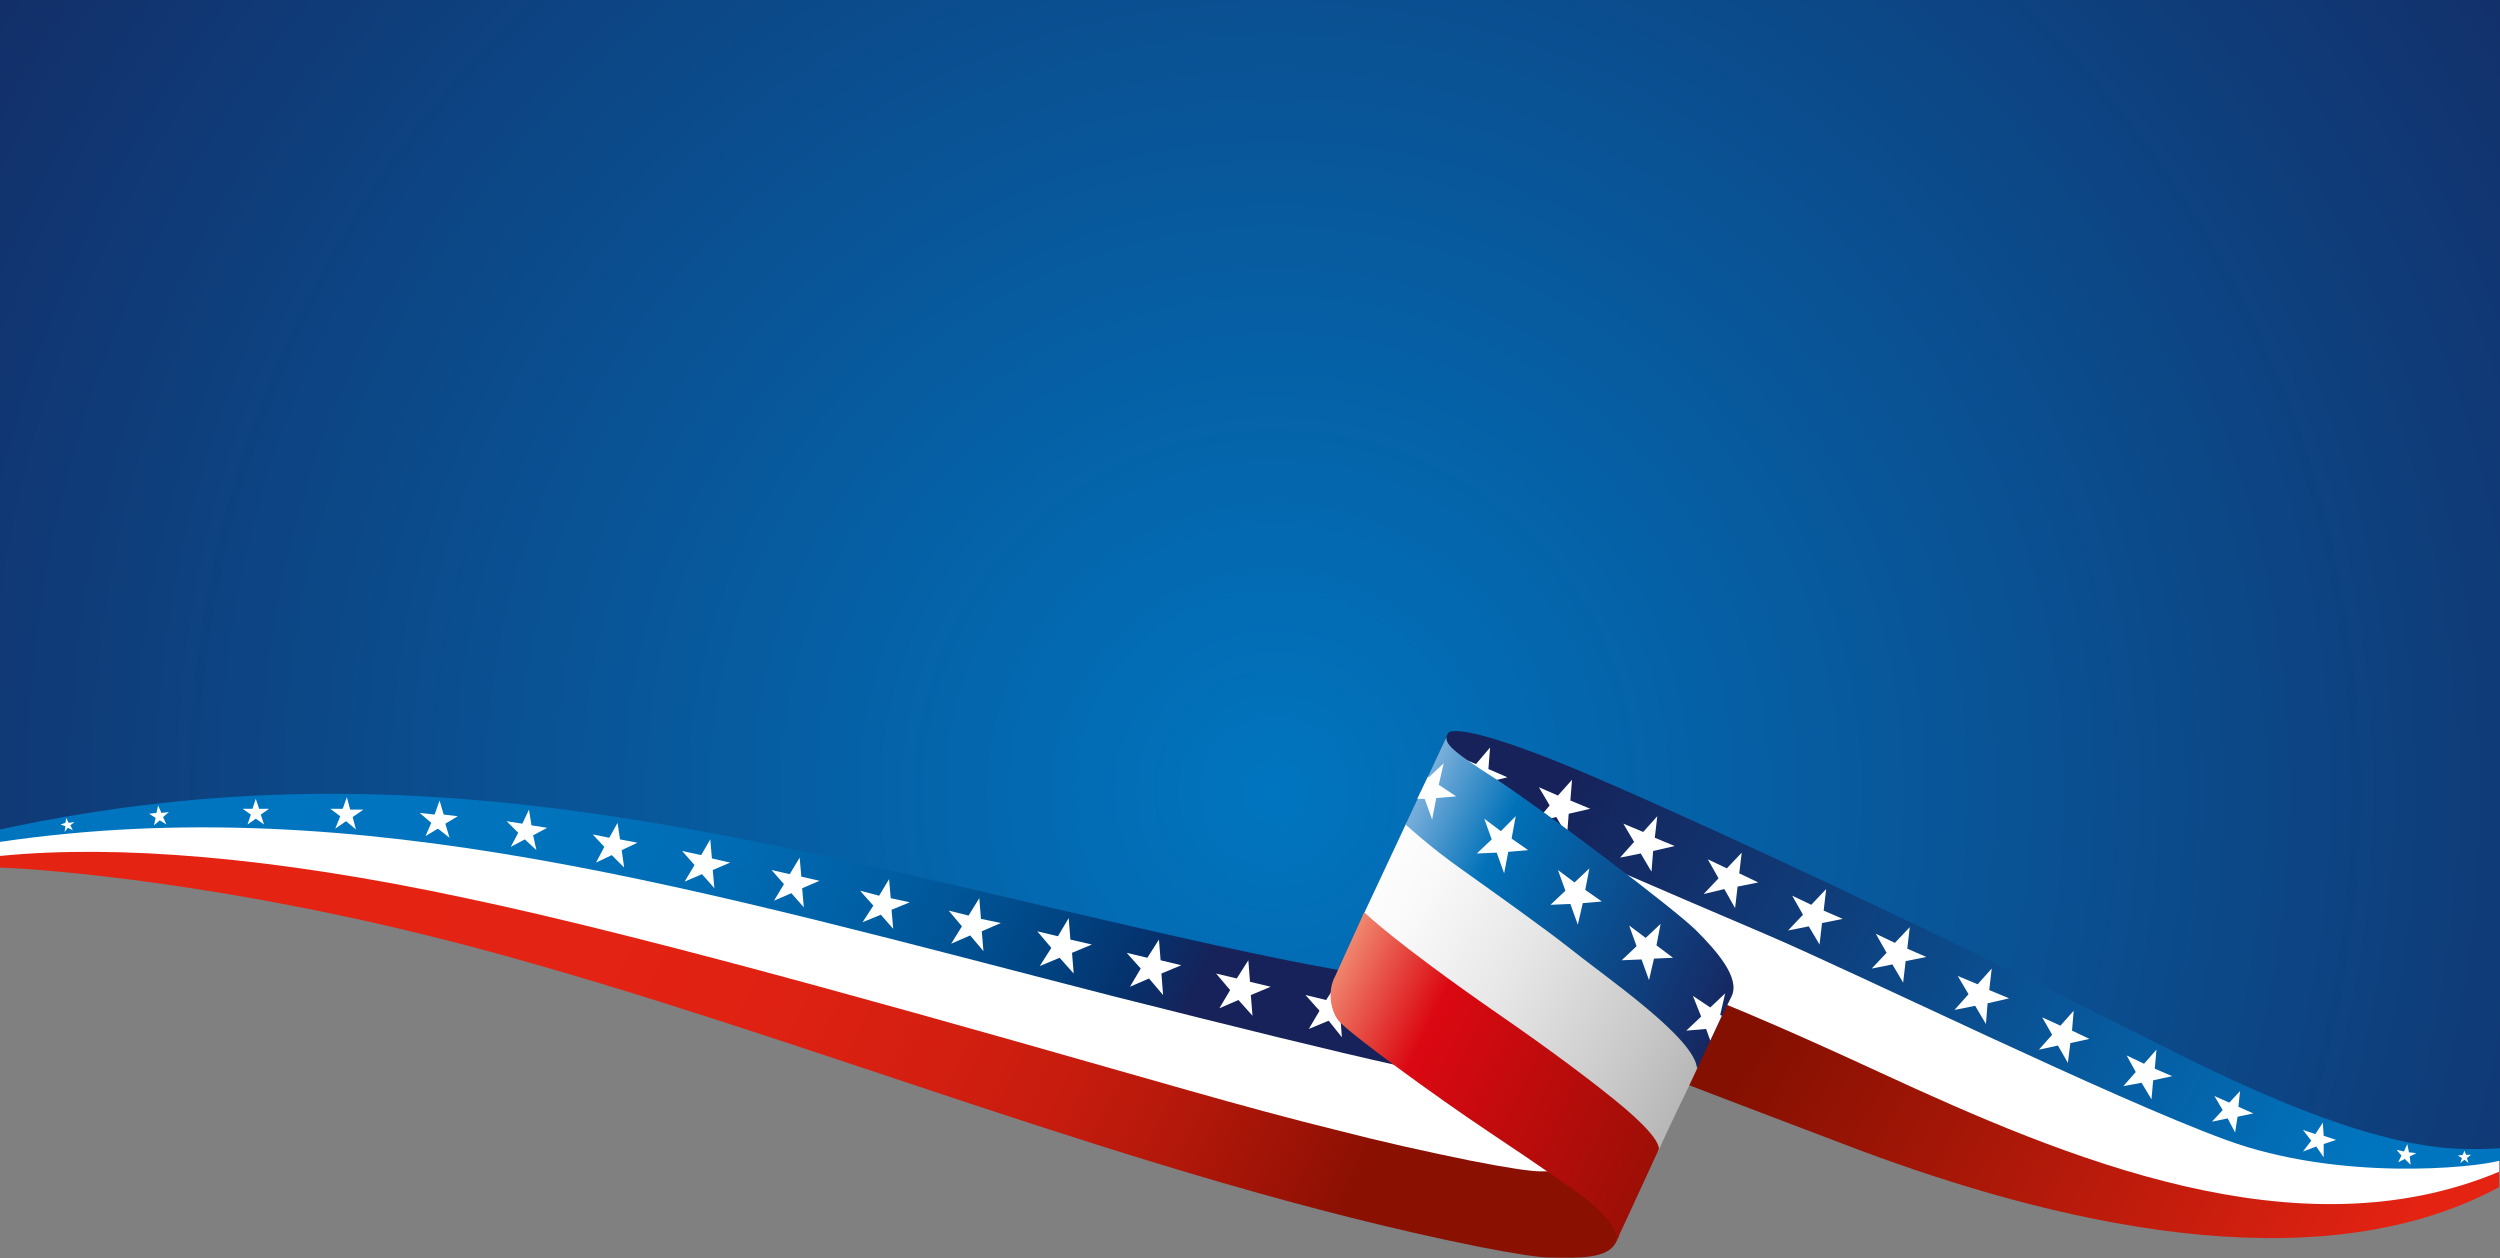 <?xml version="1.0" encoding="utf-8"?>
<!-- Generator: Adobe Illustrator 19.0.0, SVG Export Plug-In . SVG Version: 6.00 Build 0)  -->
<svg version="1.1" id="Capa_1" xmlns="http://www.w3.org/2000/svg" xmlns:xlink="http://www.w3.org/1999/xlink" x="0px" y="0px"
	 viewBox="0 0 302 152" style="enable-background:new 0 0 302 152;" xml:space="preserve">
<rect x="0" y="0" width="302" height="152" fill="#808080" stroke="none"/>
<style type="text/css">
	.st0{clip-path:url(#XMLID_118_);}
	.st1{fill-rule:evenodd;clip-rule:evenodd;fill:url(#XMLID_119_);}
	.st2{fill:#FFFFFF;}
	.st3{fill-rule:evenodd;clip-rule:evenodd;fill:url(#XMLID_120_);}
	.st4{fill-rule:evenodd;clip-rule:evenodd;fill:url(#XMLID_121_);}
	.st5{fill-rule:evenodd;clip-rule:evenodd;fill:url(#XMLID_122_);}
	.st6{fill-rule:evenodd;clip-rule:evenodd;fill:url(#XMLID_123_);}
	.st7{fill-rule:evenodd;clip-rule:evenodd;fill:#FFFFFF;}
	.st8{fill-rule:evenodd;clip-rule:evenodd;fill:url(#XMLID_124_);}
	.st9{fill-rule:evenodd;clip-rule:evenodd;fill:url(#XMLID_125_);}
	.st10{fill-rule:evenodd;clip-rule:evenodd;fill:url(#XMLID_126_);}
</style>
<defs>
	<rect id="XMLID_110_" width="302" height="152"/>
</defs>
<clipPath id="XMLID_118_">
	<use xlink:href="#XMLID_110_"  style="overflow:visible;"/>
</clipPath>
<g id="XMLID_66_" class="st0">
	<radialGradient id="XMLID_119_" cx="154.02" cy="95.565" r="213.758" gradientUnits="userSpaceOnUse">
		<stop  offset="0" style="stop-color:#0075BF"/>
		<stop  offset="1" style="stop-color:#162259"/>
	</radialGradient>
	<path id="XMLID_109_" class="st1" d="M0,101.2L0,101.2v-0.8c52.8-11.4,92.9,2.1,146.9,13.9c5.4,1.2,10.4,2.2,14.8,3l3.2-6.8l5-10.7
		l5-10.7c0.1-0.2,0.1-0.2,0.1-0.3l0,0l0,0l0,0l0,0l0,0l0,0c0.3-0.5,2.9-1,17.9,5.4c15,6.4,43.1,19.6,68.4,32.4
		c25.2,12.8,34.3,12.7,40.7,12.3V-78.4H0V101.2z"/>
	<path id="XMLID_108_" class="st2" d="M215,124.4c-2.2-1-4.5-1.9-6.8-2.9l0.6-1.3c0.5-1,0-2.2-0.8-3.5c-0.9-1.4-2.2-2.8-3.4-4
		c-0.8-0.8-2.7-2.4-5.3-4.4c-1.8-1.4-3.5-2.7-5.3-4.1l2.4,1.1c3.6,1.6,8,3.5,12.2,5.3c1.6,0.7,3.2,1.4,4.8,2.1
		c6.4,2.6,12.7,5.7,19,8.6c12.9,6,28,13,36.5,16.1c8.7,3.1,18.4,4,27.5,3.3c1.3-0.1,2.4-0.2,3.3-0.4c0.7-0.1,1.4-0.2,2.2-0.4v1.9
		c-5.9,2.4-11.9,3.7-18.1,3.9c-6.7,0.3-13.5-0.6-20.2-2.1c-12.9-3-25.5-8.5-36.6-13.7C222,127.4,218,125.7,215,124.4z"/>
	<path id="XMLID_107_" class="st2" d="M0,103.7v-2.3c39.7-5.9,77.2,3.8,121.6,15.3c4.2,1.1,8.4,2.2,13.1,3.4
		c7.6,1.9,14.1,3.6,19.6,4.9c5.6,1.4,10.4,2.5,14.4,3.4c3.3,2.4,6.6,4.7,9.9,7c3.2,2.2,6.4,4.3,9.5,6.4c-0.7,0-1.5,0-2.2-0.1
		c-0.9,0-2.5-0.2-5.1-0.7c-3.9-0.7-7.8-1.5-11.6-2.4c-5.5-1.3-11.1-2.7-16.5-4.2c-5.7-1.5-11.4-3.2-17.1-4.8
		c-25.4-7.2-58.4-16.6-79.5-21c-14.2-2.9-28.8-5.3-43.3-5.5c-2.3,0-4.6,0-6.7,0.1C4.1,103.3,2.1,103.5,0,103.7z"/>
	<linearGradient id="XMLID_120_" gradientUnits="userSpaceOnUse" x1="38.884" y1="96.467" x2="158.462" y2="154.788">
		<stop  offset="0" style="stop-color:#E42313"/>
		<stop  offset="0.299" style="stop-color:#E32313"/>
		<stop  offset="0.469" style="stop-color:#DD2112"/>
		<stop  offset="0.605" style="stop-color:#D31F10"/>
		<stop  offset="0.724" style="stop-color:#C61C0E"/>
		<stop  offset="0.832" style="stop-color:#B3180A"/>
		<stop  offset="0.93" style="stop-color:#9D1306"/>
		<stop  offset="1" style="stop-color:#8A1002"/>
	</linearGradient>
	<path id="XMLID_106_" class="st3" d="M0,104.8c5.5,0.2,28,1.9,57.1,9.6c39.5,10.5,80.3,27.9,121.5,36.2c4.6,0.9,7.3,1.3,8.5,1.3
		c4,0.1,7.1,0.1,8.1-1.8c0.1-0.2,0.2-0.5,0.4-0.8c-0.1-1.5-2.1-3.2-3-4c-0.6-0.6-2.5-1.9-5.3-3.8c-0.4,0-0.8,0-1.2,0
		c-1.2,0-3.9-0.4-8.5-1.3c-5.4-1.1-10.8-2.3-16.2-3.7c-5.3-1.3-11.2-2.9-17.9-4.8c-26-7.4-63.8-18.3-87.2-23.2
		C33,103.5,14,102,0,103.4V104.8z"/>
	<linearGradient id="XMLID_121_" gradientUnits="userSpaceOnUse" x1="216.952" y1="116.27" x2="287.383" y2="155.311">
		<stop  offset="0" style="stop-color:#841001"/>
		<stop  offset="1" style="stop-color:#E42313"/>
	</linearGradient>
	<path id="XMLID_105_" class="st4" d="M302,141.5c-24.4,10.3-52.5-1.6-74.8-11.9c-10.6-4.9-16.1-7.2-18.8-8.3l-4.6,9.7
		c3.4,1.3,9.9,3.8,21,8c22.3,8.3,54.5,16.6,77.1,4.4V141.5z"/>
	<linearGradient id="XMLID_122_" gradientUnits="userSpaceOnUse" x1="33.247" y1="86.181" x2="136.462" y2="136.522">
		<stop  offset="0" style="stop-color:#0075BF"/>
		<stop  offset="0.299" style="stop-color:#0073BD"/>
		<stop  offset="0.469" style="stop-color:#006DB5"/>
		<stop  offset="0.605" style="stop-color:#0063A9"/>
		<stop  offset="0.724" style="stop-color:#005698"/>
		<stop  offset="0.832" style="stop-color:#004584"/>
		<stop  offset="0.93" style="stop-color:#05326D"/>
		<stop  offset="1" style="stop-color:#162259"/>
	</linearGradient>
	<path id="XMLID_104_" class="st5" d="M0,101.7c43.5-6.4,84.4,5.8,134.7,18.7c15.1,3.8,26,6.5,34.1,8.3c-3.5-2.6-6.3-4.8-6.9-5.5
		c-1.1-1.4-1.3-3.8-0.4-5.4l0.3-0.6c-4.5-0.8-9.4-1.8-14.9-3C92.9,102.3,52.8,88.8,0,100.2V101.7z"/>
	<linearGradient id="XMLID_123_" gradientUnits="userSpaceOnUse" x1="191.001" y1="89.868" x2="284.451" y2="141.668">
		<stop  offset="0" style="stop-color:#162259"/>
		<stop  offset="1" style="stop-color:#0075BF"/>
	</linearGradient>
	<path id="XMLID_103_" class="st6" d="M174.9,88.6c0.2-0.5,2.9-1.1,18,5.4c15.1,6.5,43.1,19.6,68.4,32.4
		c25.2,12.8,34.3,12.7,40.7,12.3v1.5c-3.3,0.9-19.5,2.5-33.1-2.5c-13.7-5-44.3-20-55.5-24.8c-5.9-2.5-12.6-5.4-17.7-7.6
		c-5.3-4-11.4-8.5-14.9-10.8c-5.1-3.4-6.2-4.3-6.2-5.2l0.1-0.3L174.9,88.6z"/>
	<polygon id="XMLID_102_" class="st7" points="96.6,103.6 96.8,105.9 99,106.4 96.9,107.3 97.1,109.6 95.6,107.9 93.5,108.8 
		94.7,106.8 93.2,105.1 95.4,105.6 	"/>
	<polygon id="XMLID_101_" class="st7" points="107.4,106.2 107.6,108.5 109.9,109 107.7,109.9 107.9,112.2 106.4,110.5 104.2,111.4 
		105.5,109.4 103.9,107.6 106.2,108.2 	"/>
	<polygon id="XMLID_100_" class="st7" points="118.3,108.5 118.5,111 120.9,111.5 118.6,112.5 118.8,114.9 117.2,113 114.9,114 
		116.2,111.9 114.6,110 117,110.6 	"/>
	<polygon id="XMLID_99_" class="st7" points="129.1,110.9 129.3,113.5 131.9,114.1 129.5,115.1 129.7,117.6 128,115.7 125.6,116.7 
		127,114.5 125.3,112.5 127.8,113.1 	"/>
	<polygon id="XMLID_98_" class="st7" points="140,113.5 140.2,116 142.7,116.6 140.3,117.6 140.5,120.2 138.8,118.2 136.5,119.2 
		137.8,117 136.1,115.1 138.6,115.7 	"/>
	<polygon id="XMLID_97_" class="st7" points="150.8,116 151,118.6 153.5,119.2 151.1,120.2 151.3,122.7 149.6,120.8 147.3,121.8 
		148.6,119.6 146.9,117.6 149.4,118.2 	"/>
	<polygon id="XMLID_96_" class="st7" points="161.6,118.6 161.8,121.1 164.3,121.7 161.9,122.7 162.1,125.3 160.5,123.3 
		158.1,124.3 159.4,122.1 157.7,120.2 160.2,120.8 	"/>
	<polygon id="XMLID_95_" class="st7" points="30.9,96.5 31.3,97.7 32.5,97.7 31.5,98.4 31.9,99.6 30.9,98.9 29.9,99.6 30.3,98.4 
		29.3,97.7 30.5,97.7 	"/>
	<polygon id="XMLID_94_" class="st7" points="8,98.8 8.3,99.4 9,99.3 8.5,99.7 8.8,100.3 8.2,100 7.8,100.5 7.9,99.8 7.3,99.6 
		7.9,99.4 	"/>
	<polygon id="XMLID_93_" class="st7" points="41.9,96.3 42.3,97.8 43.9,97.8 42.6,98.7 43,100.2 41.8,99.2 40.5,100.1 41.1,98.6 
		39.9,97.7 41.4,97.7 	"/>
	<polygon id="XMLID_92_" class="st7" points="19.1,97.3 19.5,98.2 20.4,98.1 19.7,98.7 20.1,99.6 19.3,99.1 18.6,99.7 18.8,98.8 
		18,98.3 18.9,98.2 	"/>
	<polygon id="XMLID_91_" class="st7" points="53.1,96.7 53.6,98.4 55.3,98.6 53.8,99.5 54.3,101.2 52.9,100.1 51.4,101 52.1,99.4 
		50.7,98.2 52.5,98.4 	"/>
	<polygon id="XMLID_90_" class="st7" points="63.9,97.8 64.2,99.7 66.1,100 64.4,100.9 64.8,102.7 63.4,101.4 61.7,102.3 
		62.6,100.6 61.2,99.2 63.1,99.5 	"/>
	<polygon id="XMLID_89_" class="st7" points="74.6,99.4 74.9,101.4 77,101.8 75.1,102.7 75.4,104.8 73.9,103.3 72,104.2 73,102.3 
		71.6,100.8 73.6,101.2 	"/>
	<polygon id="XMLID_88_" class="st7" points="85.8,101.4 86,103.7 88.2,104.2 86.1,105.1 86.3,107.3 84.8,105.6 82.7,106.5 
		83.9,104.5 82.4,102.8 84.7,103.3 	"/>
	<polygon id="XMLID_87_" class="st7" points="189.9,94.2 189.7,96.7 192.1,97.7 189.5,98.3 189.3,100.9 188,98.7 185.5,99.3 
		187.2,97.3 185.9,95.1 188.2,96.1 	"/>
	<polygon id="XMLID_86_" class="st7" points="180,90.3 179.8,92.9 182.1,93.9 179.6,94.5 179.5,97.1 178.1,94.9 175.6,95.5 
		177.3,93.5 175.9,91.3 178.3,92.3 	"/>
	<polygon id="XMLID_85_" class="st7" points="200.2,98.6 199.9,101.2 202.3,102.2 199.7,102.8 199.5,105.3 198.2,103.1 195.7,103.6 
		197.4,101.7 196.1,99.5 198.5,100.5 	"/>
	<polygon id="XMLID_84_" class="st7" points="250.5,122.1 250.3,124.5 252.4,125.5 250.1,126 249.8,128.4 248.6,126.3 246.3,126.8 
		247.9,125 246.7,122.9 248.9,123.9 	"/>
	<polygon id="XMLID_83_" class="st7" points="210.4,103 210.1,105.5 212.4,106.6 209.9,107.1 209.6,109.7 208.3,107.4 205.8,108 
		207.6,106.1 206.3,103.8 208.6,104.9 	"/>
	<polygon id="XMLID_82_" class="st7" points="260.5,126.8 260.3,129.1 262.4,130 260.1,130.5 259.9,132.8 258.7,130.8 256.5,131.2 
		258,129.5 256.9,127.5 259,128.5 	"/>
	<polygon id="XMLID_81_" class="st7" points="220.6,107.4 220.3,110 222.6,111 220.1,111.5 219.8,114.1 218.5,111.9 216,112.4 
		217.8,110.5 216.5,108.2 218.8,109.3 	"/>
	<polygon id="XMLID_80_" class="st7" points="270.6,131.8 270.4,133.7 272.2,134.5 270.3,134.9 270,136.8 269.1,135.1 267.2,135.5 
		268.5,134.1 267.5,132.4 269.3,133.2 	"/>
	<polygon id="XMLID_79_" class="st7" points="230.7,112 230.4,114.6 232.7,115.6 230.2,116.1 229.9,118.7 228.6,116.5 226.1,117 
		227.9,115.1 226.6,112.8 228.9,113.9 	"/>
	<polygon id="XMLID_78_" class="st7" points="280.6,135.6 280.7,137.2 282.2,137.7 280.7,138.2 280.7,139.8 279.8,138.5 
		278.2,139.1 279.2,137.8 278.2,136.5 279.7,137 	"/>
	<polygon id="XMLID_77_" class="st7" points="240.6,117 240.3,119.6 242.7,120.6 240.1,121.2 239.9,123.7 238.6,121.5 236.1,122 
		237.8,120.1 236.5,117.9 238.9,118.9 	"/>
	<polygon id="XMLID_76_" class="st7" points="290.8,138.2 291,139.2 291.9,139.3 291.1,139.7 291.2,140.7 290.5,140 289.7,140.4 
		290.1,139.6 289.5,138.9 290.4,139.1 	"/>
	<polygon id="XMLID_75_" class="st7" points="297.7,139 297.9,139.5 298.5,139.5 298,139.9 298.2,140.5 297.7,140.1 297.2,140.5 
		297.4,139.9 296.9,139.6 297.5,139.5 	"/>
	<linearGradient id="XMLID_124_" gradientUnits="userSpaceOnUse" x1="163.168" y1="107.076" x2="207.027" y2="131.387">
		<stop  offset="0" style="stop-color:#FFFFFF"/>
		<stop  offset="0.167" style="stop-color:#F9F9F9"/>
		<stop  offset="0.438" style="stop-color:#E7E7E7"/>
		<stop  offset="0.779" style="stop-color:#C9C9C9"/>
		<stop  offset="1" style="stop-color:#B2B2B2"/>
	</linearGradient>
	<path id="XMLID_74_" class="st8" d="M169.9,99.4l-5.2,11.1c0,0,3.5,3.5,16.2,12.3c6.1,4.2,12,8.5,15.3,11.4
		c3.6,3.1,4.1,4.3,4.1,4.9c0.1-0.3,2.5-5.4,3.3-7l1.5-3.2c-0.2-3.7-11.1-11.1-15.7-14.8c-2.8-2.2-8.3-6.2-12.9-9.4
		C172.7,101.9,169.9,99.4,169.9,99.4z"/>
	<linearGradient id="XMLID_125_" gradientUnits="userSpaceOnUse" x1="164.515" y1="96.441" x2="211.08" y2="119.152">
		<stop  offset="0" style="stop-color:#BCD0ED"/>
		<stop  offset="0.33" style="stop-color:#0071B8"/>
		<stop  offset="1" style="stop-color:#17255F"/>
	</linearGradient>
	<path id="XMLID_73_" class="st9" d="M174.9,88.6c0,0.1-0.1,0.1-0.1,0.3l-5,10.7c0,0,2.8,2.6,6.6,5.3c4.5,3.2,10.1,7.2,12.9,9.4
		c4.6,3.7,15.5,11.1,15.7,14.8c0,0,3.1-6.6,4.2-8.8c1-2.2-1.8-5.4-4.3-7.9c-2.5-2.5-17.7-14-23.9-18.1
		C174.7,90.3,174.4,89.7,174.9,88.6z"/>
	<linearGradient id="XMLID_126_" gradientUnits="userSpaceOnUse" x1="158.112" y1="119.604" x2="202.557" y2="141.281">
		<stop  offset="0" style="stop-color:#F3997B"/>
		<stop  offset="0.3" style="stop-color:#DB0812"/>
		<stop  offset="1" style="stop-color:#971005"/>
	</linearGradient>
	<path id="XMLID_72_" class="st10" d="M161.3,117.9c-0.9,1.6-0.7,4,0.4,5.4c1.1,1.4,11.8,9.2,18.1,13.4c6.3,4.2,11.5,7.8,12.5,8.7
		c1,1,3.6,3.2,2.8,4.8c0.5-0.9,3.3-7.1,5.3-11.4c0-0.6-0.6-1.9-4.1-4.9c-3.3-2.8-9.2-7.2-15.3-11.4c-12.7-8.8-16.2-12.3-16.2-12.3
		L161.3,117.9z"/>
	<g>
		<polygon id="XMLID_71_" class="st7" points="174.4,92.2 173.8,94.8 175.9,96.2 173.5,96.4 173,99 172.1,96.5 171.2,96.5 
			172.5,93.8 172.6,93.9 		"/>
		<polygon id="XMLID_70_" class="st7" points="183.1,98.6 182.6,101.3 184.6,102.7 182.2,102.9 181.7,105.5 180.8,103 178.4,103.1 
			180.2,101.4 179.3,98.9 181.3,100.4 		"/>
		<polygon id="XMLID_69_" class="st7" points="192,104.9 191.5,107.5 193.5,108.9 191.2,109.1 190.6,111.7 189.7,109.2 187.3,109.3 
			189.1,107.6 188.2,105.1 190.2,106.6 		"/>
		<polygon id="XMLID_68_" class="st7" points="200.6,111.6 200.1,114.2 202.1,115.7 199.8,115.8 199.2,118.4 198.3,115.9 195.9,116 
			197.7,114.3 196.8,111.8 198.8,113.3 		"/>
		<polygon id="XMLID_67_" class="st7" points="208.4,120 207.8,122.6 208,122.7 206.6,125.7 206.1,124.3 203.7,124.5 205.5,122.8 
			204.5,120.3 206.6,121.7 		"/>
	</g>
</g>
<g id="XMLID_111_" class="st0">
</g>
<g id="XMLID_112_" class="st0">
</g>
<g id="XMLID_113_" class="st0">
</g>
<g id="XMLID_114_" class="st0">
</g>
<g id="XMLID_115_" class="st0">
</g>
<g id="XMLID_116_" class="st0">
</g>
</svg>

